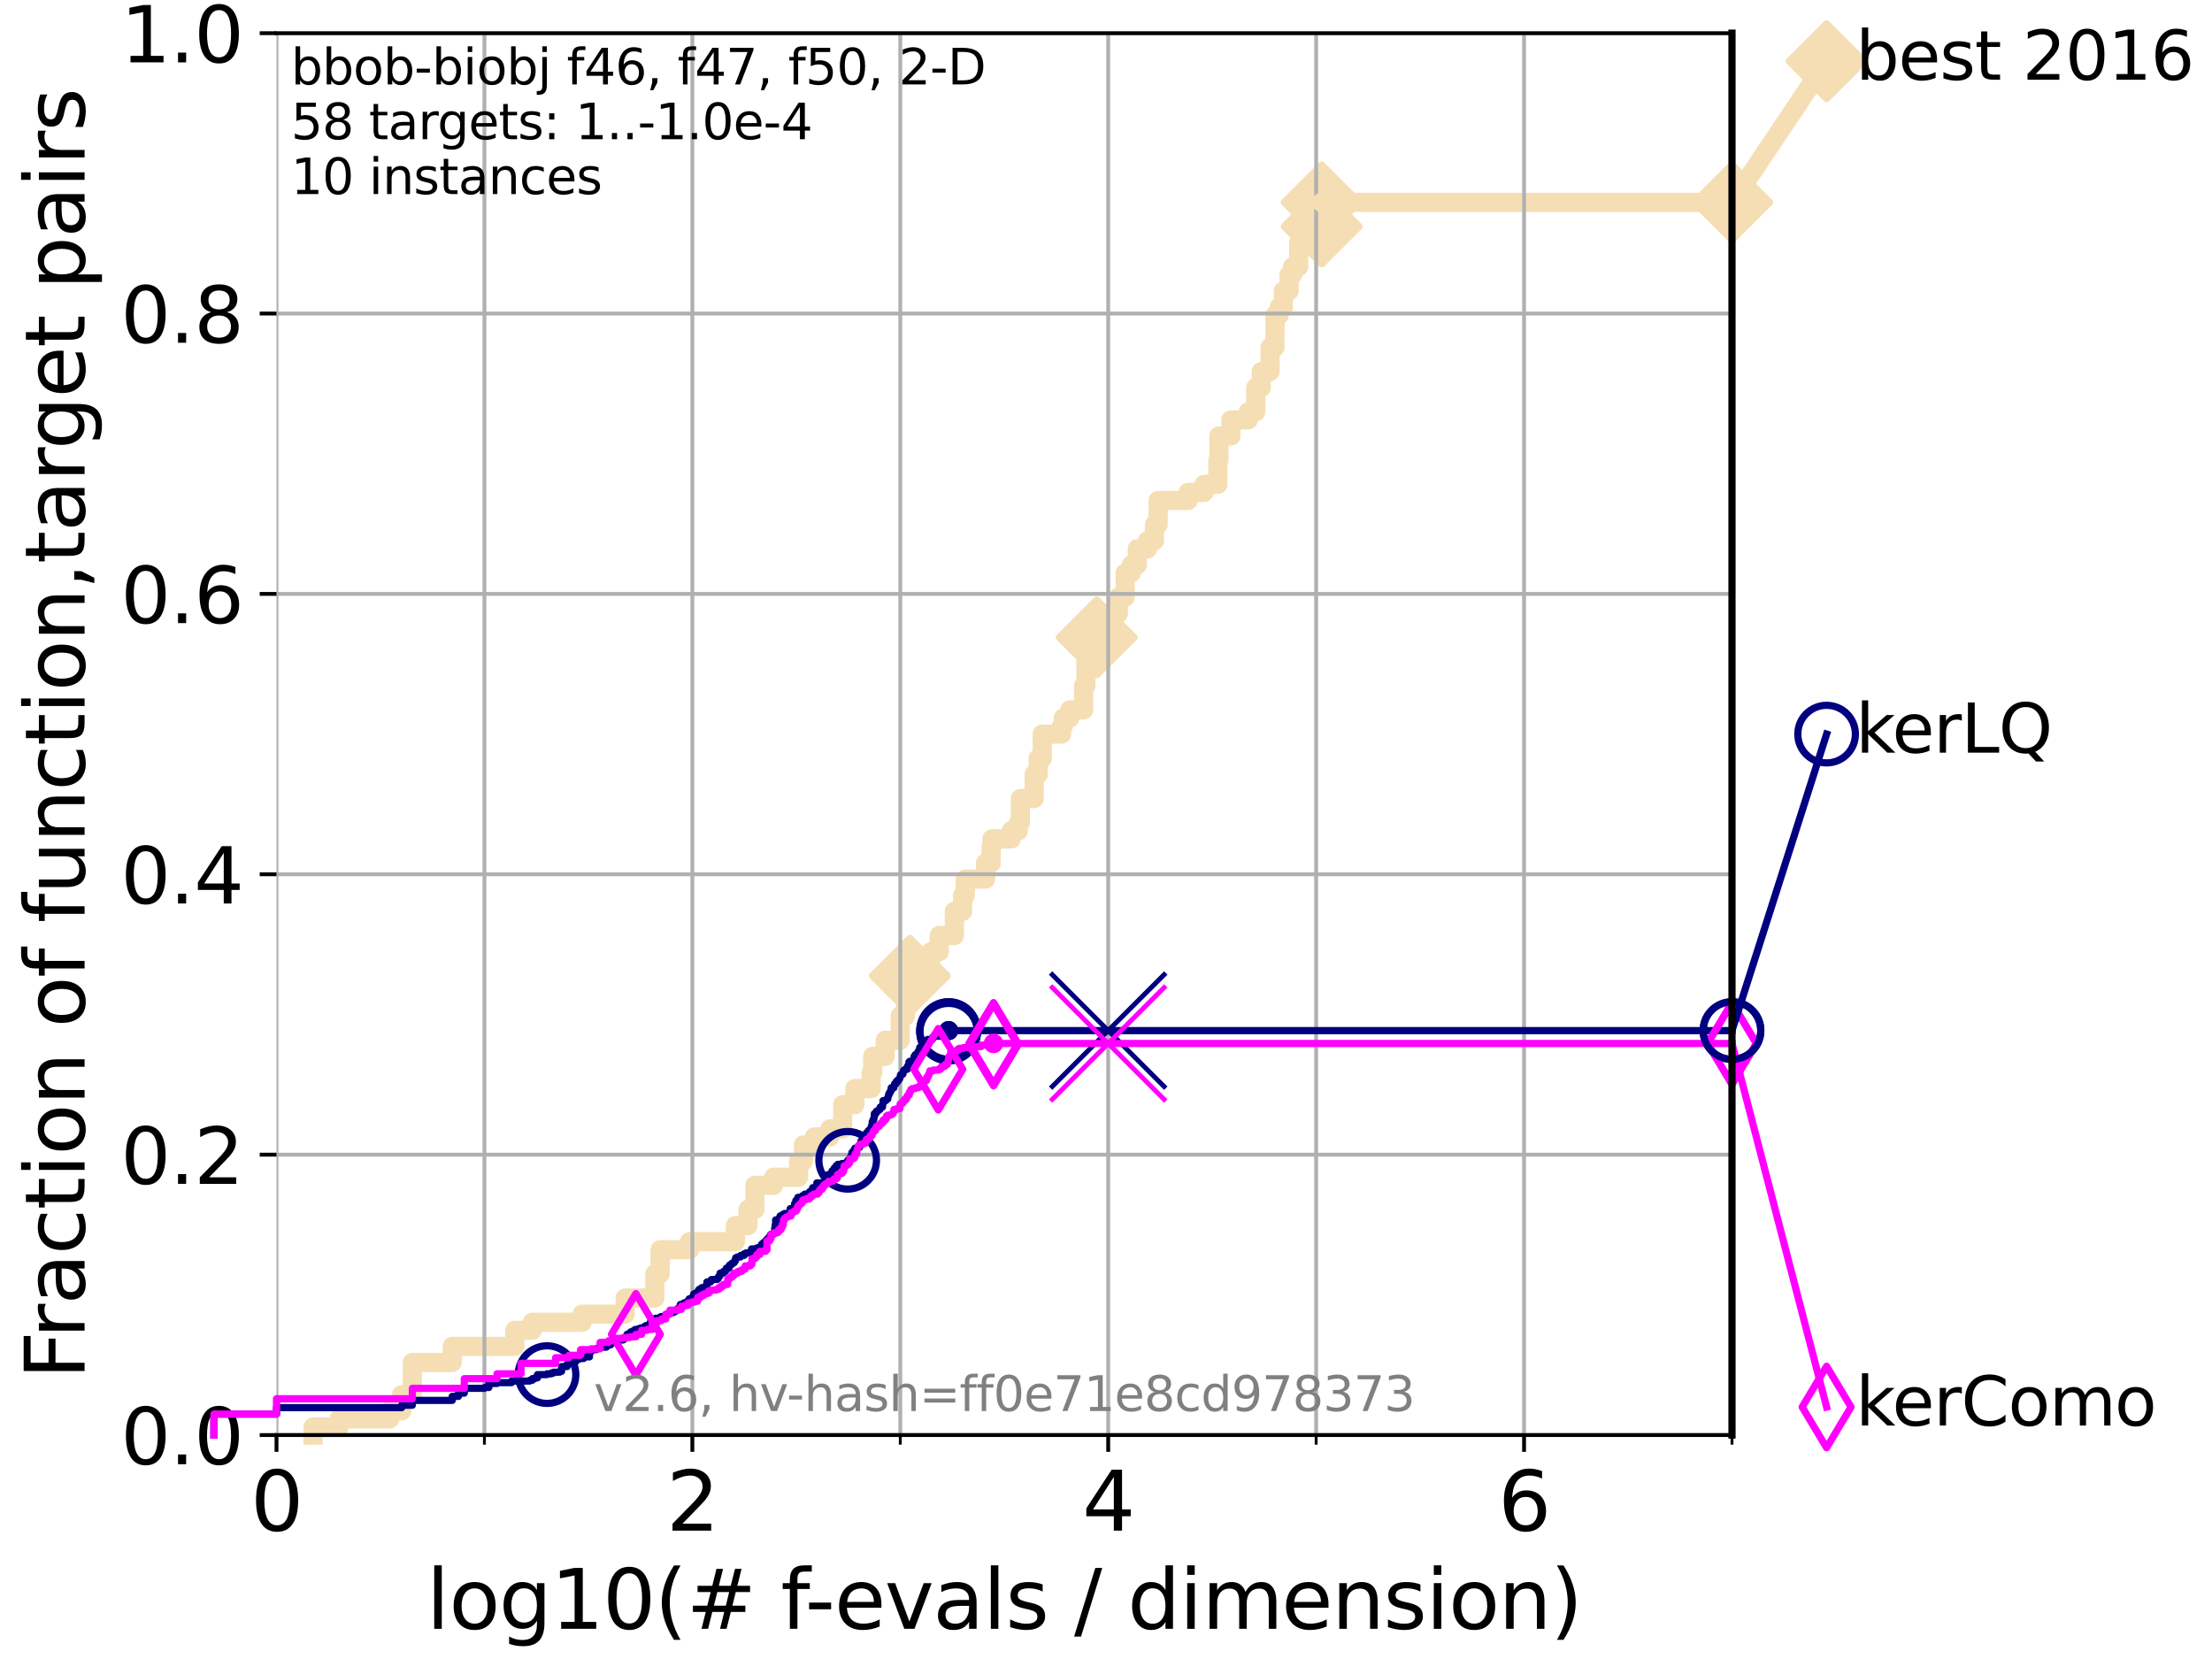 <?xml version="1.0" encoding="utf-8" standalone="no"?>
<!DOCTYPE svg PUBLIC "-//W3C//DTD SVG 1.1//EN"
  "http://www.w3.org/Graphics/SVG/1.1/DTD/svg11.dtd">
<svg xmlns:xlink="http://www.w3.org/1999/xlink" width="460.8pt" height="345.6pt" viewBox="0 0 460.8 345.6" xmlns="http://www.w3.org/2000/svg" version="1.1">
 <defs>
  <style type="text/css">*{stroke-linejoin: round; stroke-linecap: butt}</style>
 </defs>
 <g id="figure_1">
  <g id="patch_1">
   <path d="M 0 345.6 
L 460.8 345.6 
L 460.8 0 
L 0 0 
z
" style="fill: #ffffff"/>
  </g>
  <g id="axes_1">
   <g id="patch_2">
    <path d="M 57.6 298.944 
L 360.806 298.944 
L 360.806 6.912 
L 57.6 6.912 
z
" style="fill: #ffffff"/>
   </g>
   <g id="line2d_1">
    <path d="M 65.227 298.944 
L 65.227 297.266 
L 70.639 297.266 
L 70.639 295.587 
L 81.166 295.587 
L 81.166 293.909 
L 83.678 293.909 
L 83.678 290.552 
L 85.894 290.552 
L 85.894 283.839 
L 94.206 283.839 
L 94.206 280.482 
L 107.245 280.482 
L 107.245 277.126 
L 110.897 277.126 
L 110.897 275.447 
L 121.266 275.447 
L 121.266 273.769 
L 130.226 273.769 
L 130.226 270.412 
L 136.414 270.412 
L 136.414 265.377 
L 137.521 265.377 
L 137.521 260.342 
L 143.657 260.342 
L 143.657 258.664 
L 153.189 258.664 
L 153.189 255.307 
L 155.803 255.307 
L 155.803 251.95 
L 157.27 251.95 
L 157.27 246.915 
L 161.164 246.915 
L 161.164 245.237 
L 166.345 245.237 
L 166.345 241.88 
L 167.362 241.88 
L 167.362 238.524 
L 169.639 238.524 
L 169.639 236.845 
L 172.897 236.845 
L 172.897 235.167 
L 175.549 235.167 
L 175.549 230.132 
L 178.077 230.132 
L 178.077 226.775 
L 181.47 226.775 
L 181.47 223.418 
L 181.805 223.418 
L 181.805 220.062 
L 184.4 220.062 
L 184.4 216.705 
L 187.527 216.705 
L 187.527 211.67 
L 188.624 211.67 
L 188.624 208.313 
L 189.543 208.313 
L 189.543 203.278 
L 193.55 203.278 
L 193.55 199.922 
L 193.962 199.922 
L 193.962 198.243 
L 195.656 198.243 
L 195.656 194.887 
L 198.811 194.887 
L 198.811 189.852 
L 200.528 189.852 
L 200.528 186.495 
L 201.086 186.495 
L 201.086 183.138 
L 205.309 183.138 
L 205.309 179.782 
L 206.479 179.782 
L 206.479 176.425 
L 206.654 176.425 
L 206.654 174.746 
L 210.655 174.746 
L 210.655 173.068 
L 212.122 173.068 
L 212.122 171.39 
L 212.56 171.39 
L 212.56 166.355 
L 215.434 166.355 
L 215.434 161.32 
L 216.274 161.32 
L 216.274 157.963 
L 217.11 157.963 
L 217.11 152.928 
L 221.144 152.928 
L 221.144 151.25 
L 221.505 151.25 
L 221.505 149.571 
L 222.855 149.571 
L 222.855 147.893 
L 225.739 147.893 
L 225.739 142.858 
L 226.212 142.858 
L 226.212 137.823 
L 228.468 137.823 
L 228.468 132.788 
L 230.518 132.788 
L 230.518 129.431 
L 231.233 129.431 
L 231.233 127.753 
L 232.969 127.753 
L 232.969 124.396 
L 234.394 124.396 
L 234.394 119.361 
L 235.668 119.361 
L 235.668 117.683 
L 236.922 117.683 
L 236.922 114.326 
L 239.059 114.326 
L 239.059 112.648 
L 240.488 112.648 
L 240.488 109.291 
L 241.263 109.291 
L 241.263 104.256 
L 247.502 104.256 
L 247.502 102.578 
L 250.827 102.578 
L 250.827 100.899 
L 253.702 100.899 
L 253.702 95.864 
L 253.921 95.864 
L 253.921 90.829 
L 256.426 90.829 
L 256.426 87.473 
L 260.027 87.473 
L 260.027 85.794 
L 261.595 85.794 
L 261.595 80.759 
L 262.736 80.759 
L 262.736 77.402 
L 264.568 77.402 
L 264.568 72.367 
L 265.587 72.367 
L 265.599 65.654 
L 266.473 65.654 
L 266.473 63.976 
L 267.335 63.976 
L 267.335 60.619 
L 268.533 60.619 
L 268.533 57.262 
L 269.25 57.262 
L 269.25 55.584 
L 270.529 55.584 
L 270.529 50.549 
L 271.846 50.549 
L 271.846 47.192 
L 275.331 47.192 
L 275.331 42.157 
L 360.806 42.157 
L 360.806 42.157 
" style="fill: none; stroke: #f5deb3; stroke-width: 4; stroke-linecap: square"/>
   </g>
   <g id="line2d_2">
    <defs>
     <path id="mfcc7a660b9" d="M -0 7.778 
L 7.778 0 
L 0 -7.778 
L -7.778 -0 
z
" style="stroke: #f5deb3; stroke-width: 1.5; stroke-linejoin: miter"/>
    </defs>
    <g>
     <use xlink:href="#mfcc7a660b9" x="189.543" y="203.278" style="fill: #f5deb3; stroke: #f5deb3; stroke-width: 1.5; stroke-linejoin: miter"/>
     <use xlink:href="#mfcc7a660b9" x="228.468" y="132.788" style="fill: #f5deb3; stroke: #f5deb3; stroke-width: 1.5; stroke-linejoin: miter"/>
     <use xlink:href="#mfcc7a660b9" x="275.331" y="47.192" style="fill: #f5deb3; stroke: #f5deb3; stroke-width: 1.5; stroke-linejoin: miter"/>
     <use xlink:href="#mfcc7a660b9" x="275.331" y="42.157" style="fill: #f5deb3; stroke: #f5deb3; stroke-width: 1.5; stroke-linejoin: miter"/>
     <use xlink:href="#mfcc7a660b9" x="360.806" y="42.157" style="fill: #f5deb3; stroke: #f5deb3; stroke-width: 1.5; stroke-linejoin: miter"/>
    </g>
   </g>
   <g id="line2d_3">
    <path style="fill: none; stroke: #f5deb3; stroke-width: 4; stroke-linecap: square"/>
    <g/>
   </g>
   <g id="line2d_4">
    <path d="M 360.806 42.157 
L 380.515 12.753 
" style="fill: none; stroke: #f5deb3; stroke-width: 4; stroke-linecap: square"/>
    <g>
     <use xlink:href="#mfcc7a660b9" x="360.806" y="42.157" style="fill: #f5deb3; stroke: #f5deb3; stroke-width: 1.5; stroke-linejoin: miter"/>
     <use xlink:href="#mfcc7a660b9" x="380.515" y="12.753" style="fill: #f5deb3; stroke: #f5deb3; stroke-width: 1.5; stroke-linejoin: miter"/>
    </g>
   </g>
   <g id="matplotlib.axis_1">
    <g id="xtick_1">
     <g id="line2d_5">
      <path d="M 57.6 298.944 
L 57.6 6.912 
" clip-path="url(#p2fed139a16)" style="fill: none; stroke: #b0b0b0; stroke-width: 0.8; stroke-linecap: square"/>
     </g>
     <g id="line2d_6">
      <defs>
       <path id="m81b5b49c05" d="M 0 0 
L 0 3.5 
" style="stroke: #000000; stroke-width: 0.8"/>
      </defs>
      <g>
       <use xlink:href="#m81b5b49c05" x="57.6" y="298.944" style="stroke: #000000; stroke-width: 0.8"/>
      </g>
     </g>
     <g id="text_1">
      <!-- 0 -->
      <g transform="translate(52.192 318.861) scale(0.17 -0.17)">
       <defs>
        <path id="DejaVuSans-30" d="M 2034 4250 
Q 1547 4250 1301 3770 
Q 1056 3291 1056 2328 
Q 1056 1369 1301 889 
Q 1547 409 2034 409 
Q 2525 409 2770 889 
Q 3016 1369 3016 2328 
Q 3016 3291 2770 3770 
Q 2525 4250 2034 4250 
z
M 2034 4750 
Q 2819 4750 3233 4129 
Q 3647 3509 3647 2328 
Q 3647 1150 3233 529 
Q 2819 -91 2034 -91 
Q 1250 -91 836 529 
Q 422 1150 422 2328 
Q 422 3509 836 4129 
Q 1250 4750 2034 4750 
z
" transform="scale(0.016)"/>
       </defs>
       <use xlink:href="#DejaVuSans-30"/>
      </g>
     </g>
    </g>
    <g id="xtick_2">
     <g id="line2d_7">
      <path d="M 144.23 298.944 
L 144.23 6.912 
" clip-path="url(#p2fed139a16)" style="fill: none; stroke: #b0b0b0; stroke-width: 0.8; stroke-linecap: square"/>
     </g>
     <g id="line2d_8">
      <g>
       <use xlink:href="#m81b5b49c05" x="144.23" y="298.944" style="stroke: #000000; stroke-width: 0.8"/>
      </g>
     </g>
     <g id="text_2">
      <!-- 2 -->
      <g transform="translate(138.822 318.861) scale(0.17 -0.17)">
       <defs>
        <path id="DejaVuSans-32" d="M 1228 531 
L 3431 531 
L 3431 0 
L 469 0 
L 469 531 
Q 828 903 1448 1529 
Q 2069 2156 2228 2338 
Q 2531 2678 2651 2914 
Q 2772 3150 2772 3378 
Q 2772 3750 2511 3984 
Q 2250 4219 1831 4219 
Q 1534 4219 1204 4116 
Q 875 4013 500 3803 
L 500 4441 
Q 881 4594 1212 4672 
Q 1544 4750 1819 4750 
Q 2544 4750 2975 4387 
Q 3406 4025 3406 3419 
Q 3406 3131 3298 2873 
Q 3191 2616 2906 2266 
Q 2828 2175 2409 1742 
Q 1991 1309 1228 531 
z
" transform="scale(0.016)"/>
       </defs>
       <use xlink:href="#DejaVuSans-32"/>
      </g>
     </g>
    </g>
    <g id="xtick_3">
     <g id="line2d_9">
      <path d="M 230.861 298.944 
L 230.861 6.912 
" clip-path="url(#p2fed139a16)" style="fill: none; stroke: #b0b0b0; stroke-width: 0.8; stroke-linecap: square"/>
     </g>
     <g id="line2d_10">
      <g>
       <use xlink:href="#m81b5b49c05" x="230.861" y="298.944" style="stroke: #000000; stroke-width: 0.8"/>
      </g>
     </g>
     <g id="text_3">
      <!-- 4 -->
      <g transform="translate(225.453 318.861) scale(0.17 -0.17)">
       <defs>
        <path id="DejaVuSans-34" d="M 2419 4116 
L 825 1625 
L 2419 1625 
L 2419 4116 
z
M 2253 4666 
L 3047 4666 
L 3047 1625 
L 3713 1625 
L 3713 1100 
L 3047 1100 
L 3047 0 
L 2419 0 
L 2419 1100 
L 313 1100 
L 313 1709 
L 2253 4666 
z
" transform="scale(0.016)"/>
       </defs>
       <use xlink:href="#DejaVuSans-34"/>
      </g>
     </g>
    </g>
    <g id="xtick_4">
     <g id="line2d_11">
      <path d="M 317.491 298.944 
L 317.491 6.912 
" clip-path="url(#p2fed139a16)" style="fill: none; stroke: #b0b0b0; stroke-width: 0.8; stroke-linecap: square"/>
     </g>
     <g id="line2d_12">
      <g>
       <use xlink:href="#m81b5b49c05" x="317.491" y="298.944" style="stroke: #000000; stroke-width: 0.8"/>
      </g>
     </g>
     <g id="text_4">
      <!-- 6 -->
      <g transform="translate(312.083 318.861) scale(0.17 -0.17)">
       <defs>
        <path id="DejaVuSans-36" d="M 2113 2584 
Q 1688 2584 1439 2293 
Q 1191 2003 1191 1497 
Q 1191 994 1439 701 
Q 1688 409 2113 409 
Q 2538 409 2786 701 
Q 3034 994 3034 1497 
Q 3034 2003 2786 2293 
Q 2538 2584 2113 2584 
z
M 3366 4563 
L 3366 3988 
Q 3128 4100 2886 4159 
Q 2644 4219 2406 4219 
Q 1781 4219 1451 3797 
Q 1122 3375 1075 2522 
Q 1259 2794 1537 2939 
Q 1816 3084 2150 3084 
Q 2853 3084 3261 2657 
Q 3669 2231 3669 1497 
Q 3669 778 3244 343 
Q 2819 -91 2113 -91 
Q 1303 -91 875 529 
Q 447 1150 447 2328 
Q 447 3434 972 4092 
Q 1497 4750 2381 4750 
Q 2619 4750 2861 4703 
Q 3103 4656 3366 4563 
z
" transform="scale(0.016)"/>
       </defs>
       <use xlink:href="#DejaVuSans-36"/>
      </g>
     </g>
    </g>
    <g id="xtick_5">
     <g id="line2d_13">
      <path d="M 100.915 298.944 
L 100.915 6.912 
" clip-path="url(#p2fed139a16)" style="fill: none; stroke: #b0b0b0; stroke-width: 0.8; stroke-linecap: square"/>
     </g>
     <g id="line2d_14">
      <defs>
       <path id="m9bf13c360f" d="M 0 0 
L 0 2 
" style="stroke: #000000; stroke-width: 0.6"/>
      </defs>
      <g>
       <use xlink:href="#m9bf13c360f" x="100.915" y="298.944" style="stroke: #000000; stroke-width: 0.6"/>
      </g>
     </g>
    </g>
    <g id="xtick_6">
     <g id="line2d_15">
      <path d="M 187.546 298.944 
L 187.546 6.912 
" clip-path="url(#p2fed139a16)" style="fill: none; stroke: #b0b0b0; stroke-width: 0.8; stroke-linecap: square"/>
     </g>
     <g id="line2d_16">
      <g>
       <use xlink:href="#m9bf13c360f" x="187.546" y="298.944" style="stroke: #000000; stroke-width: 0.6"/>
      </g>
     </g>
    </g>
    <g id="xtick_7">
     <g id="line2d_17">
      <path d="M 274.176 298.944 
L 274.176 6.912 
" clip-path="url(#p2fed139a16)" style="fill: none; stroke: #b0b0b0; stroke-width: 0.8; stroke-linecap: square"/>
     </g>
     <g id="line2d_18">
      <g>
       <use xlink:href="#m9bf13c360f" x="274.176" y="298.944" style="stroke: #000000; stroke-width: 0.6"/>
      </g>
     </g>
    </g>
    <g id="xtick_8">
     <g id="line2d_19">
      <path d="M 360.806 298.944 
L 360.806 6.912 
" clip-path="url(#p2fed139a16)" style="fill: none; stroke: #b0b0b0; stroke-width: 0.8; stroke-linecap: square"/>
     </g>
     <g id="line2d_20">
      <g>
       <use xlink:href="#m9bf13c360f" x="360.806" y="298.944" style="stroke: #000000; stroke-width: 0.6"/>
      </g>
     </g>
    </g>
    <g id="text_5">
     <!-- log10(# f-evals / dimension) -->
     <g transform="translate(88.823 339.314) scale(0.17 -0.17)">
      <defs>
       <path id="DejaVuSans-6c" d="M 603 4863 
L 1178 4863 
L 1178 0 
L 603 0 
L 603 4863 
z
" transform="scale(0.016)"/>
       <path id="DejaVuSans-6f" d="M 1959 3097 
Q 1497 3097 1228 2736 
Q 959 2375 959 1747 
Q 959 1119 1226 758 
Q 1494 397 1959 397 
Q 2419 397 2687 759 
Q 2956 1122 2956 1747 
Q 2956 2369 2687 2733 
Q 2419 3097 1959 3097 
z
M 1959 3584 
Q 2709 3584 3137 3096 
Q 3566 2609 3566 1747 
Q 3566 888 3137 398 
Q 2709 -91 1959 -91 
Q 1206 -91 779 398 
Q 353 888 353 1747 
Q 353 2609 779 3096 
Q 1206 3584 1959 3584 
z
" transform="scale(0.016)"/>
       <path id="DejaVuSans-67" d="M 2906 1791 
Q 2906 2416 2648 2759 
Q 2391 3103 1925 3103 
Q 1463 3103 1205 2759 
Q 947 2416 947 1791 
Q 947 1169 1205 825 
Q 1463 481 1925 481 
Q 2391 481 2648 825 
Q 2906 1169 2906 1791 
z
M 3481 434 
Q 3481 -459 3084 -895 
Q 2688 -1331 1869 -1331 
Q 1566 -1331 1297 -1286 
Q 1028 -1241 775 -1147 
L 775 -588 
Q 1028 -725 1275 -790 
Q 1522 -856 1778 -856 
Q 2344 -856 2625 -561 
Q 2906 -266 2906 331 
L 2906 616 
Q 2728 306 2450 153 
Q 2172 0 1784 0 
Q 1141 0 747 490 
Q 353 981 353 1791 
Q 353 2603 747 3093 
Q 1141 3584 1784 3584 
Q 2172 3584 2450 3431 
Q 2728 3278 2906 2969 
L 2906 3500 
L 3481 3500 
L 3481 434 
z
" transform="scale(0.016)"/>
       <path id="DejaVuSans-31" d="M 794 531 
L 1825 531 
L 1825 4091 
L 703 3866 
L 703 4441 
L 1819 4666 
L 2450 4666 
L 2450 531 
L 3481 531 
L 3481 0 
L 794 0 
L 794 531 
z
" transform="scale(0.016)"/>
       <path id="DejaVuSans-28" d="M 1984 4856 
Q 1566 4138 1362 3434 
Q 1159 2731 1159 2009 
Q 1159 1288 1364 580 
Q 1569 -128 1984 -844 
L 1484 -844 
Q 1016 -109 783 600 
Q 550 1309 550 2009 
Q 550 2706 781 3412 
Q 1013 4119 1484 4856 
L 1984 4856 
z
" transform="scale(0.016)"/>
       <path id="DejaVuSans-23" d="M 3272 2816 
L 2363 2816 
L 2100 1772 
L 3016 1772 
L 3272 2816 
z
M 2803 4594 
L 2478 3297 
L 3391 3297 
L 3719 4594 
L 4219 4594 
L 3897 3297 
L 4872 3297 
L 4872 2816 
L 3775 2816 
L 3519 1772 
L 4513 1772 
L 4513 1294 
L 3397 1294 
L 3072 0 
L 2572 0 
L 2894 1294 
L 1978 1294 
L 1656 0 
L 1153 0 
L 1478 1294 
L 494 1294 
L 494 1772 
L 1594 1772 
L 1856 2816 
L 850 2816 
L 850 3297 
L 1978 3297 
L 2297 4594 
L 2803 4594 
z
" transform="scale(0.016)"/>
       <path id="DejaVuSans-20" transform="scale(0.016)"/>
       <path id="DejaVuSans-66" d="M 2375 4863 
L 2375 4384 
L 1825 4384 
Q 1516 4384 1395 4259 
Q 1275 4134 1275 3809 
L 1275 3500 
L 2222 3500 
L 2222 3053 
L 1275 3053 
L 1275 0 
L 697 0 
L 697 3053 
L 147 3053 
L 147 3500 
L 697 3500 
L 697 3744 
Q 697 4328 969 4595 
Q 1241 4863 1831 4863 
L 2375 4863 
z
" transform="scale(0.016)"/>
       <path id="DejaVuSans-2d" d="M 313 2009 
L 1997 2009 
L 1997 1497 
L 313 1497 
L 313 2009 
z
" transform="scale(0.016)"/>
       <path id="DejaVuSans-65" d="M 3597 1894 
L 3597 1613 
L 953 1613 
Q 991 1019 1311 708 
Q 1631 397 2203 397 
Q 2534 397 2845 478 
Q 3156 559 3463 722 
L 3463 178 
Q 3153 47 2828 -22 
Q 2503 -91 2169 -91 
Q 1331 -91 842 396 
Q 353 884 353 1716 
Q 353 2575 817 3079 
Q 1281 3584 2069 3584 
Q 2775 3584 3186 3129 
Q 3597 2675 3597 1894 
z
M 3022 2063 
Q 3016 2534 2758 2815 
Q 2500 3097 2075 3097 
Q 1594 3097 1305 2825 
Q 1016 2553 972 2059 
L 3022 2063 
z
" transform="scale(0.016)"/>
       <path id="DejaVuSans-76" d="M 191 3500 
L 800 3500 
L 1894 563 
L 2988 3500 
L 3597 3500 
L 2284 0 
L 1503 0 
L 191 3500 
z
" transform="scale(0.016)"/>
       <path id="DejaVuSans-61" d="M 2194 1759 
Q 1497 1759 1228 1600 
Q 959 1441 959 1056 
Q 959 750 1161 570 
Q 1363 391 1709 391 
Q 2188 391 2477 730 
Q 2766 1069 2766 1631 
L 2766 1759 
L 2194 1759 
z
M 3341 1997 
L 3341 0 
L 2766 0 
L 2766 531 
Q 2569 213 2275 61 
Q 1981 -91 1556 -91 
Q 1019 -91 701 211 
Q 384 513 384 1019 
Q 384 1609 779 1909 
Q 1175 2209 1959 2209 
L 2766 2209 
L 2766 2266 
Q 2766 2663 2505 2880 
Q 2244 3097 1772 3097 
Q 1472 3097 1187 3025 
Q 903 2953 641 2809 
L 641 3341 
Q 956 3463 1253 3523 
Q 1550 3584 1831 3584 
Q 2591 3584 2966 3190 
Q 3341 2797 3341 1997 
z
" transform="scale(0.016)"/>
       <path id="DejaVuSans-73" d="M 2834 3397 
L 2834 2853 
Q 2591 2978 2328 3040 
Q 2066 3103 1784 3103 
Q 1356 3103 1142 2972 
Q 928 2841 928 2578 
Q 928 2378 1081 2264 
Q 1234 2150 1697 2047 
L 1894 2003 
Q 2506 1872 2764 1633 
Q 3022 1394 3022 966 
Q 3022 478 2636 193 
Q 2250 -91 1575 -91 
Q 1294 -91 989 -36 
Q 684 19 347 128 
L 347 722 
Q 666 556 975 473 
Q 1284 391 1588 391 
Q 1994 391 2212 530 
Q 2431 669 2431 922 
Q 2431 1156 2273 1281 
Q 2116 1406 1581 1522 
L 1381 1569 
Q 847 1681 609 1914 
Q 372 2147 372 2553 
Q 372 3047 722 3315 
Q 1072 3584 1716 3584 
Q 2034 3584 2315 3537 
Q 2597 3491 2834 3397 
z
" transform="scale(0.016)"/>
       <path id="DejaVuSans-2f" d="M 1625 4666 
L 2156 4666 
L 531 -594 
L 0 -594 
L 1625 4666 
z
" transform="scale(0.016)"/>
       <path id="DejaVuSans-64" d="M 2906 2969 
L 2906 4863 
L 3481 4863 
L 3481 0 
L 2906 0 
L 2906 525 
Q 2725 213 2448 61 
Q 2172 -91 1784 -91 
Q 1150 -91 751 415 
Q 353 922 353 1747 
Q 353 2572 751 3078 
Q 1150 3584 1784 3584 
Q 2172 3584 2448 3432 
Q 2725 3281 2906 2969 
z
M 947 1747 
Q 947 1113 1208 752 
Q 1469 391 1925 391 
Q 2381 391 2643 752 
Q 2906 1113 2906 1747 
Q 2906 2381 2643 2742 
Q 2381 3103 1925 3103 
Q 1469 3103 1208 2742 
Q 947 2381 947 1747 
z
" transform="scale(0.016)"/>
       <path id="DejaVuSans-69" d="M 603 3500 
L 1178 3500 
L 1178 0 
L 603 0 
L 603 3500 
z
M 603 4863 
L 1178 4863 
L 1178 4134 
L 603 4134 
L 603 4863 
z
" transform="scale(0.016)"/>
       <path id="DejaVuSans-6d" d="M 3328 2828 
Q 3544 3216 3844 3400 
Q 4144 3584 4550 3584 
Q 5097 3584 5394 3201 
Q 5691 2819 5691 2113 
L 5691 0 
L 5113 0 
L 5113 2094 
Q 5113 2597 4934 2840 
Q 4756 3084 4391 3084 
Q 3944 3084 3684 2787 
Q 3425 2491 3425 1978 
L 3425 0 
L 2847 0 
L 2847 2094 
Q 2847 2600 2669 2842 
Q 2491 3084 2119 3084 
Q 1678 3084 1418 2786 
Q 1159 2488 1159 1978 
L 1159 0 
L 581 0 
L 581 3500 
L 1159 3500 
L 1159 2956 
Q 1356 3278 1631 3431 
Q 1906 3584 2284 3584 
Q 2666 3584 2933 3390 
Q 3200 3197 3328 2828 
z
" transform="scale(0.016)"/>
       <path id="DejaVuSans-6e" d="M 3513 2113 
L 3513 0 
L 2938 0 
L 2938 2094 
Q 2938 2591 2744 2837 
Q 2550 3084 2163 3084 
Q 1697 3084 1428 2787 
Q 1159 2491 1159 1978 
L 1159 0 
L 581 0 
L 581 3500 
L 1159 3500 
L 1159 2956 
Q 1366 3272 1645 3428 
Q 1925 3584 2291 3584 
Q 2894 3584 3203 3211 
Q 3513 2838 3513 2113 
z
" transform="scale(0.016)"/>
       <path id="DejaVuSans-29" d="M 513 4856 
L 1013 4856 
Q 1481 4119 1714 3412 
Q 1947 2706 1947 2009 
Q 1947 1309 1714 600 
Q 1481 -109 1013 -844 
L 513 -844 
Q 928 -128 1133 580 
Q 1338 1288 1338 2009 
Q 1338 2731 1133 3434 
Q 928 4138 513 4856 
z
" transform="scale(0.016)"/>
      </defs>
      <use xlink:href="#DejaVuSans-6c"/>
      <use xlink:href="#DejaVuSans-6f" x="27.783"/>
      <use xlink:href="#DejaVuSans-67" x="88.965"/>
      <use xlink:href="#DejaVuSans-31" x="152.441"/>
      <use xlink:href="#DejaVuSans-30" x="216.064"/>
      <use xlink:href="#DejaVuSans-28" x="279.688"/>
      <use xlink:href="#DejaVuSans-23" x="318.701"/>
      <use xlink:href="#DejaVuSans-20" x="402.49"/>
      <use xlink:href="#DejaVuSans-66" x="434.277"/>
      <use xlink:href="#DejaVuSans-2d" x="463.982"/>
      <use xlink:href="#DejaVuSans-65" x="500.066"/>
      <use xlink:href="#DejaVuSans-76" x="561.59"/>
      <use xlink:href="#DejaVuSans-61" x="620.77"/>
      <use xlink:href="#DejaVuSans-6c" x="682.049"/>
      <use xlink:href="#DejaVuSans-73" x="709.832"/>
      <use xlink:href="#DejaVuSans-20" x="761.932"/>
      <use xlink:href="#DejaVuSans-2f" x="793.719"/>
      <use xlink:href="#DejaVuSans-20" x="827.41"/>
      <use xlink:href="#DejaVuSans-64" x="859.197"/>
      <use xlink:href="#DejaVuSans-69" x="922.674"/>
      <use xlink:href="#DejaVuSans-6d" x="950.457"/>
      <use xlink:href="#DejaVuSans-65" x="1047.869"/>
      <use xlink:href="#DejaVuSans-6e" x="1109.393"/>
      <use xlink:href="#DejaVuSans-73" x="1172.771"/>
      <use xlink:href="#DejaVuSans-69" x="1224.871"/>
      <use xlink:href="#DejaVuSans-6f" x="1252.654"/>
      <use xlink:href="#DejaVuSans-6e" x="1313.836"/>
      <use xlink:href="#DejaVuSans-29" x="1377.215"/>
     </g>
    </g>
   </g>
   <g id="matplotlib.axis_2">
    <g id="ytick_1">
     <g id="line2d_21">
      <path d="M 57.6 298.944 
L 360.806 298.944 
" clip-path="url(#p2fed139a16)" style="fill: none; stroke: #b0b0b0; stroke-width: 0.8; stroke-linecap: square"/>
     </g>
     <g id="line2d_22">
      <defs>
       <path id="m09f8114f45" d="M 0 0 
L -3.5 0 
" style="stroke: #000000; stroke-width: 0.8"/>
      </defs>
      <g>
       <use xlink:href="#m09f8114f45" x="57.6" y="298.944" style="stroke: #000000; stroke-width: 0.8"/>
      </g>
     </g>
     <g id="text_6">
      <!-- 0.0 -->
      <g transform="translate(25.155 305.023) scale(0.16 -0.16)">
       <defs>
        <path id="DejaVuSans-2e" d="M 684 794 
L 1344 794 
L 1344 0 
L 684 0 
L 684 794 
z
" transform="scale(0.016)"/>
       </defs>
       <use xlink:href="#DejaVuSans-30"/>
       <use xlink:href="#DejaVuSans-2e" x="63.623"/>
       <use xlink:href="#DejaVuSans-30" x="95.41"/>
      </g>
     </g>
    </g>
    <g id="ytick_2">
     <g id="line2d_23">
      <path d="M 57.6 240.538 
L 360.806 240.538 
" clip-path="url(#p2fed139a16)" style="fill: none; stroke: #b0b0b0; stroke-width: 0.8; stroke-linecap: square"/>
     </g>
     <g id="line2d_24">
      <g>
       <use xlink:href="#m09f8114f45" x="57.6" y="240.538" style="stroke: #000000; stroke-width: 0.8"/>
      </g>
     </g>
     <g id="text_7">
      <!-- 0.2 -->
      <g transform="translate(25.155 246.616) scale(0.16 -0.16)">
       <use xlink:href="#DejaVuSans-30"/>
       <use xlink:href="#DejaVuSans-2e" x="63.623"/>
       <use xlink:href="#DejaVuSans-32" x="95.41"/>
      </g>
     </g>
    </g>
    <g id="ytick_3">
     <g id="line2d_25">
      <path d="M 57.6 182.131 
L 360.806 182.131 
" clip-path="url(#p2fed139a16)" style="fill: none; stroke: #b0b0b0; stroke-width: 0.8; stroke-linecap: square"/>
     </g>
     <g id="line2d_26">
      <g>
       <use xlink:href="#m09f8114f45" x="57.6" y="182.131" style="stroke: #000000; stroke-width: 0.8"/>
      </g>
     </g>
     <g id="text_8">
      <!-- 0.4 -->
      <g transform="translate(25.155 188.21) scale(0.16 -0.16)">
       <use xlink:href="#DejaVuSans-30"/>
       <use xlink:href="#DejaVuSans-2e" x="63.623"/>
       <use xlink:href="#DejaVuSans-34" x="95.41"/>
      </g>
     </g>
    </g>
    <g id="ytick_4">
     <g id="line2d_27">
      <path d="M 57.6 123.725 
L 360.806 123.725 
" clip-path="url(#p2fed139a16)" style="fill: none; stroke: #b0b0b0; stroke-width: 0.8; stroke-linecap: square"/>
     </g>
     <g id="line2d_28">
      <g>
       <use xlink:href="#m09f8114f45" x="57.6" y="123.725" style="stroke: #000000; stroke-width: 0.8"/>
      </g>
     </g>
     <g id="text_9">
      <!-- 0.6 -->
      <g transform="translate(25.155 129.804) scale(0.16 -0.16)">
       <use xlink:href="#DejaVuSans-30"/>
       <use xlink:href="#DejaVuSans-2e" x="63.623"/>
       <use xlink:href="#DejaVuSans-36" x="95.41"/>
      </g>
     </g>
    </g>
    <g id="ytick_5">
     <g id="line2d_29">
      <path d="M 57.6 65.318 
L 360.806 65.318 
" clip-path="url(#p2fed139a16)" style="fill: none; stroke: #b0b0b0; stroke-width: 0.8; stroke-linecap: square"/>
     </g>
     <g id="line2d_30">
      <g>
       <use xlink:href="#m09f8114f45" x="57.6" y="65.318" style="stroke: #000000; stroke-width: 0.8"/>
      </g>
     </g>
     <g id="text_10">
      <!-- 0.8 -->
      <g transform="translate(25.155 71.397) scale(0.16 -0.16)">
       <defs>
        <path id="DejaVuSans-38" d="M 2034 2216 
Q 1584 2216 1326 1975 
Q 1069 1734 1069 1313 
Q 1069 891 1326 650 
Q 1584 409 2034 409 
Q 2484 409 2743 651 
Q 3003 894 3003 1313 
Q 3003 1734 2745 1975 
Q 2488 2216 2034 2216 
z
M 1403 2484 
Q 997 2584 770 2862 
Q 544 3141 544 3541 
Q 544 4100 942 4425 
Q 1341 4750 2034 4750 
Q 2731 4750 3128 4425 
Q 3525 4100 3525 3541 
Q 3525 3141 3298 2862 
Q 3072 2584 2669 2484 
Q 3125 2378 3379 2068 
Q 3634 1759 3634 1313 
Q 3634 634 3220 271 
Q 2806 -91 2034 -91 
Q 1263 -91 848 271 
Q 434 634 434 1313 
Q 434 1759 690 2068 
Q 947 2378 1403 2484 
z
M 1172 3481 
Q 1172 3119 1398 2916 
Q 1625 2713 2034 2713 
Q 2441 2713 2670 2916 
Q 2900 3119 2900 3481 
Q 2900 3844 2670 4047 
Q 2441 4250 2034 4250 
Q 1625 4250 1398 4047 
Q 1172 3844 1172 3481 
z
" transform="scale(0.016)"/>
       </defs>
       <use xlink:href="#DejaVuSans-30"/>
       <use xlink:href="#DejaVuSans-2e" x="63.623"/>
       <use xlink:href="#DejaVuSans-38" x="95.41"/>
      </g>
     </g>
    </g>
    <g id="ytick_6">
     <g id="line2d_31">
      <path d="M 57.6 6.912 
L 360.806 6.912 
" clip-path="url(#p2fed139a16)" style="fill: none; stroke: #b0b0b0; stroke-width: 0.8; stroke-linecap: square"/>
     </g>
     <g id="line2d_32">
      <g>
       <use xlink:href="#m09f8114f45" x="57.6" y="6.912" style="stroke: #000000; stroke-width: 0.8"/>
      </g>
     </g>
     <g id="text_11">
      <!-- 1.0 -->
      <g transform="translate(25.155 12.991) scale(0.16 -0.16)">
       <use xlink:href="#DejaVuSans-31"/>
       <use xlink:href="#DejaVuSans-2e" x="63.623"/>
       <use xlink:href="#DejaVuSans-30" x="95.41"/>
      </g>
     </g>
    </g>
    <g id="text_12">
     <!-- Fraction of function,target pairs -->
     <g transform="translate(17.62 287.313) rotate(-90) scale(0.17 -0.17)">
      <defs>
       <path id="DejaVuSans-46" d="M 628 4666 
L 3309 4666 
L 3309 4134 
L 1259 4134 
L 1259 2759 
L 3109 2759 
L 3109 2228 
L 1259 2228 
L 1259 0 
L 628 0 
L 628 4666 
z
" transform="scale(0.016)"/>
       <path id="DejaVuSans-72" d="M 2631 2963 
Q 2534 3019 2420 3045 
Q 2306 3072 2169 3072 
Q 1681 3072 1420 2755 
Q 1159 2438 1159 1844 
L 1159 0 
L 581 0 
L 581 3500 
L 1159 3500 
L 1159 2956 
Q 1341 3275 1631 3429 
Q 1922 3584 2338 3584 
Q 2397 3584 2469 3576 
Q 2541 3569 2628 3553 
L 2631 2963 
z
" transform="scale(0.016)"/>
       <path id="DejaVuSans-63" d="M 3122 3366 
L 3122 2828 
Q 2878 2963 2633 3030 
Q 2388 3097 2138 3097 
Q 1578 3097 1268 2742 
Q 959 2388 959 1747 
Q 959 1106 1268 751 
Q 1578 397 2138 397 
Q 2388 397 2633 464 
Q 2878 531 3122 666 
L 3122 134 
Q 2881 22 2623 -34 
Q 2366 -91 2075 -91 
Q 1284 -91 818 406 
Q 353 903 353 1747 
Q 353 2603 823 3093 
Q 1294 3584 2113 3584 
Q 2378 3584 2631 3529 
Q 2884 3475 3122 3366 
z
" transform="scale(0.016)"/>
       <path id="DejaVuSans-74" d="M 1172 4494 
L 1172 3500 
L 2356 3500 
L 2356 3053 
L 1172 3053 
L 1172 1153 
Q 1172 725 1289 603 
Q 1406 481 1766 481 
L 2356 481 
L 2356 0 
L 1766 0 
Q 1100 0 847 248 
Q 594 497 594 1153 
L 594 3053 
L 172 3053 
L 172 3500 
L 594 3500 
L 594 4494 
L 1172 4494 
z
" transform="scale(0.016)"/>
       <path id="DejaVuSans-75" d="M 544 1381 
L 544 3500 
L 1119 3500 
L 1119 1403 
Q 1119 906 1312 657 
Q 1506 409 1894 409 
Q 2359 409 2629 706 
Q 2900 1003 2900 1516 
L 2900 3500 
L 3475 3500 
L 3475 0 
L 2900 0 
L 2900 538 
Q 2691 219 2414 64 
Q 2138 -91 1772 -91 
Q 1169 -91 856 284 
Q 544 659 544 1381 
z
M 1991 3584 
L 1991 3584 
z
" transform="scale(0.016)"/>
       <path id="DejaVuSans-2c" d="M 750 794 
L 1409 794 
L 1409 256 
L 897 -744 
L 494 -744 
L 750 256 
L 750 794 
z
" transform="scale(0.016)"/>
       <path id="DejaVuSans-70" d="M 1159 525 
L 1159 -1331 
L 581 -1331 
L 581 3500 
L 1159 3500 
L 1159 2969 
Q 1341 3281 1617 3432 
Q 1894 3584 2278 3584 
Q 2916 3584 3314 3078 
Q 3713 2572 3713 1747 
Q 3713 922 3314 415 
Q 2916 -91 2278 -91 
Q 1894 -91 1617 61 
Q 1341 213 1159 525 
z
M 3116 1747 
Q 3116 2381 2855 2742 
Q 2594 3103 2138 3103 
Q 1681 3103 1420 2742 
Q 1159 2381 1159 1747 
Q 1159 1113 1420 752 
Q 1681 391 2138 391 
Q 2594 391 2855 752 
Q 3116 1113 3116 1747 
z
" transform="scale(0.016)"/>
      </defs>
      <use xlink:href="#DejaVuSans-46"/>
      <use xlink:href="#DejaVuSans-72" x="50.27"/>
      <use xlink:href="#DejaVuSans-61" x="91.383"/>
      <use xlink:href="#DejaVuSans-63" x="152.662"/>
      <use xlink:href="#DejaVuSans-74" x="207.643"/>
      <use xlink:href="#DejaVuSans-69" x="246.852"/>
      <use xlink:href="#DejaVuSans-6f" x="274.635"/>
      <use xlink:href="#DejaVuSans-6e" x="335.816"/>
      <use xlink:href="#DejaVuSans-20" x="399.195"/>
      <use xlink:href="#DejaVuSans-6f" x="430.982"/>
      <use xlink:href="#DejaVuSans-66" x="492.164"/>
      <use xlink:href="#DejaVuSans-20" x="527.369"/>
      <use xlink:href="#DejaVuSans-66" x="559.156"/>
      <use xlink:href="#DejaVuSans-75" x="594.361"/>
      <use xlink:href="#DejaVuSans-6e" x="657.74"/>
      <use xlink:href="#DejaVuSans-63" x="721.119"/>
      <use xlink:href="#DejaVuSans-74" x="776.1"/>
      <use xlink:href="#DejaVuSans-69" x="815.309"/>
      <use xlink:href="#DejaVuSans-6f" x="843.092"/>
      <use xlink:href="#DejaVuSans-6e" x="904.273"/>
      <use xlink:href="#DejaVuSans-2c" x="967.652"/>
      <use xlink:href="#DejaVuSans-74" x="999.439"/>
      <use xlink:href="#DejaVuSans-61" x="1038.648"/>
      <use xlink:href="#DejaVuSans-72" x="1099.928"/>
      <use xlink:href="#DejaVuSans-67" x="1139.291"/>
      <use xlink:href="#DejaVuSans-65" x="1202.768"/>
      <use xlink:href="#DejaVuSans-74" x="1264.291"/>
      <use xlink:href="#DejaVuSans-20" x="1303.5"/>
      <use xlink:href="#DejaVuSans-70" x="1335.287"/>
      <use xlink:href="#DejaVuSans-61" x="1398.764"/>
      <use xlink:href="#DejaVuSans-69" x="1460.043"/>
      <use xlink:href="#DejaVuSans-72" x="1487.826"/>
      <use xlink:href="#DejaVuSans-73" x="1528.939"/>
     </g>
    </g>
   </g>
   <g id="line2d_33">
    <defs>
     <path id="m440e83e91e" d="M 0 1.5 
C 0.398 1.5 0.779 1.342 1.061 1.061 
C 1.342 0.779 1.5 0.398 1.5 0 
C 1.5 -0.398 1.342 -0.779 1.061 -1.061 
C 0.779 -1.342 0.398 -1.5 0 -1.5 
C -0.398 -1.5 -0.779 -1.342 -1.061 -1.061 
C -1.342 -0.779 -1.5 -0.398 -1.5 0 
C -1.5 0.398 -1.342 0.779 -1.061 1.061 
C -0.779 1.342 -0.398 1.5 0 1.5 
z
" style="stroke: #f5deb3"/>
    </defs>
    <g>
     <use xlink:href="#m440e83e91e" x="275.331" y="42.157" style="fill: #f5deb3; stroke: #f5deb3"/>
     <use xlink:href="#m440e83e91e" x="275.331" y="42.157" style="fill: #f5deb3; stroke: #f5deb3"/>
    </g>
   </g>
   <g id="line2d_34">
    <defs>
     <path id="ma0add32495" d="M 0 1.5 
C 0.398 1.5 0.779 1.342 1.061 1.061 
C 1.342 0.779 1.5 0.398 1.5 0 
C 1.5 -0.398 1.342 -0.779 1.061 -1.061 
C 0.779 -1.342 0.398 -1.5 0 -1.5 
C -0.398 -1.5 -0.779 -1.342 -1.061 -1.061 
C -1.342 -0.779 -1.5 -0.398 -1.5 0 
C -1.5 0.398 -1.342 0.779 -1.061 1.061 
C -0.779 1.342 -0.398 1.5 0 1.5 
z
" style="stroke: #000080"/>
    </defs>
    <g>
     <use xlink:href="#ma0add32495" x="197.616" y="214.691" style="fill: #000080; stroke: #000080"/>
     <use xlink:href="#ma0add32495" x="197.616" y="214.691" style="fill: #000080; stroke: #000080"/>
    </g>
   </g>
   <g id="line2d_35">
    <path d="M 44.561 298.944 
L 44.561 294.58 
L 57.6 294.58 
L 57.6 293.238 
L 83.678 293.238 
L 83.678 292.734 
L 85.894 292.734 
L 85.894 291.727 
L 94.206 291.727 
L 94.206 290.888 
L 95.503 290.888 
L 95.503 290.217 
L 96.718 290.217 
L 96.718 289.21 
L 100.915 289.21 
L 100.915 289.042 
L 101.833 289.042 
L 101.833 288.203 
L 103.544 288.203 
L 103.544 288.035 
L 106.561 288.035 
L 106.561 287.699 
L 110.336 287.699 
L 110.336 287.531 
L 110.897 287.531 
L 110.897 287.196 
L 111.442 287.196 
L 111.442 287.028 
L 111.972 287.028 
L 111.972 286.356 
L 113.954 286.356 
L 113.954 286.189 
L 114.872 286.189 
L 114.872 286.021 
L 115.315 286.021 
L 115.315 285.853 
L 116.584 285.853 
L 116.584 285.685 
L 116.988 285.685 
L 116.988 284.678 
L 118.152 284.678 
L 118.152 284.175 
L 118.525 284.175 
L 118.525 284.007 
L 119.248 284.007 
L 119.248 283.839 
L 119.6 283.839 
L 119.6 283.671 
L 119.945 283.671 
L 119.945 283.168 
L 120.617 283.168 
L 120.617 283 
L 121.582 283 
L 121.582 282.664 
L 122.796 282.664 
L 122.796 281.657 
L 123.088 281.657 
L 123.088 281.154 
L 124.211 281.154 
L 124.211 280.986 
L 124.482 280.986 
L 124.482 280.818 
L 125.012 280.818 
L 125.012 280.65 
L 126.275 280.65 
L 126.275 280.482 
L 126.517 280.482 
L 126.517 280.147 
L 127.227 280.147 
L 127.227 279.643 
L 128.134 279.643 
L 128.134 279.475 
L 128.354 279.475 
L 128.354 279.307 
L 128.999 279.307 
L 128.999 279.14 
L 129.826 279.14 
L 129.826 278.972 
L 130.027 278.972 
L 130.027 278.636 
L 130.423 278.636 
L 130.423 278.468 
L 130.618 278.468 
L 130.618 277.965 
L 131.191 277.965 
L 131.191 277.629 
L 131.378 277.629 
L 131.378 277.461 
L 131.747 277.461 
L 131.747 277.293 
L 132.287 277.293 
L 132.287 276.958 
L 132.984 276.958 
L 132.984 276.79 
L 133.49 276.79 
L 133.49 276.622 
L 134.145 276.622 
L 134.145 276.454 
L 134.305 276.454 
L 134.305 276.286 
L 134.621 276.286 
L 134.621 276.119 
L 135.389 276.119 
L 135.389 275.615 
L 135.539 275.615 
L 135.539 275.279 
L 135.688 275.279 
L 135.688 275.112 
L 136.271 275.112 
L 136.271 274.944 
L 136.414 274.944 
L 136.414 274.776 
L 136.556 274.776 
L 136.556 274.608 
L 137.386 274.608 
L 137.386 274.44 
L 137.655 274.44 
L 137.655 274.272 
L 138.566 274.272 
L 138.566 273.937 
L 138.944 273.937 
L 138.944 273.769 
L 139.435 273.769 
L 139.435 273.433 
L 140.266 273.433 
L 140.266 273.265 
L 140.612 273.265 
L 140.612 273.097 
L 140.838 273.097 
L 140.838 272.93 
L 141.173 272.93 
L 141.173 272.594 
L 141.611 272.594 
L 141.718 271.755 
L 142.456 271.755 
L 142.456 271.419 
L 143.166 271.419 
L 143.166 271.083 
L 143.364 271.083 
L 143.462 270.748 
L 143.56 270.748 
L 143.56 270.58 
L 143.946 270.58 
L 143.946 270.412 
L 144.23 270.412 
L 144.324 270.076 
L 144.418 270.076 
L 144.51 269.573 
L 144.786 269.573 
L 144.786 269.405 
L 145.415 269.405 
L 145.503 268.734 
L 145.678 268.734 
L 145.678 268.566 
L 146.194 268.566 
L 146.194 268.23 
L 146.86 268.23 
L 146.86 268.062 
L 147.022 268.062 
L 147.103 267.727 
L 147.264 267.727 
L 147.264 267.055 
L 148.048 267.055 
L 148.048 266.72 
L 148.201 266.72 
L 148.201 266.552 
L 149.382 266.552 
L 149.382 266.384 
L 149.595 266.384 
L 149.595 266.048 
L 149.736 266.048 
L 149.736 265.881 
L 149.945 265.881 
L 150.015 265.209 
L 150.694 265.209 
L 150.694 264.874 
L 151.09 264.874 
L 151.09 264.706 
L 151.22 264.706 
L 151.285 264.202 
L 151.858 264.202 
L 151.858 263.699 
L 151.983 263.699 
L 151.983 263.531 
L 152.292 263.531 
L 152.292 263.363 
L 152.414 263.363 
L 152.414 263.195 
L 152.716 263.195 
L 152.716 263.027 
L 152.954 263.027 
L 153.013 262.692 
L 153.189 262.692 
L 153.247 262.02 
L 153.594 262.02 
L 153.594 261.853 
L 154.268 261.853 
L 154.323 261.517 
L 155.024 261.517 
L 155.024 261.181 
L 155.392 261.181 
L 155.392 261.013 
L 156.403 261.013 
L 156.453 260.678 
L 156.551 260.678 
L 156.551 260.174 
L 157.55 260.174 
L 157.55 260.006 
L 158.007 260.006 
L 158.007 259.839 
L 158.366 259.839 
L 158.366 259.671 
L 158.498 259.671 
L 158.498 259.503 
L 158.63 259.503 
L 158.674 259.167 
L 159.02 259.167 
L 159.063 258.832 
L 159.359 258.832 
L 159.359 258.664 
L 159.61 258.664 
L 159.61 258.328 
L 159.817 258.328 
L 159.817 258.16 
L 159.94 258.16 
L 159.94 257.992 
L 160.303 257.992 
L 160.343 257.489 
L 160.542 257.489 
L 160.542 257.153 
L 160.972 257.153 
L 160.972 256.985 
L 161.316 256.985 
L 161.392 255.811 
L 161.43 255.811 
L 161.505 255.139 
L 161.58 255.139 
L 161.58 254.132 
L 162.277 254.132 
L 162.349 253.629 
L 162.528 253.629 
L 162.528 253.293 
L 162.88 253.293 
L 162.88 253.125 
L 163.123 253.125 
L 163.123 252.957 
L 163.43 252.957 
L 163.43 252.79 
L 164.581 252.79 
L 164.613 251.783 
L 165.362 251.783 
L 165.453 251.279 
L 165.514 251.279 
L 165.514 250.776 
L 165.725 250.776 
L 165.785 250.104 
L 165.964 250.104 
L 165.964 249.936 
L 166.14 249.936 
L 166.199 249.433 
L 167.141 249.433 
L 167.141 249.097 
L 167.472 249.097 
L 167.472 248.929 
L 167.635 248.929 
L 167.635 248.761 
L 168.483 248.761 
L 168.483 248.594 
L 168.638 248.594 
L 168.638 248.258 
L 168.944 248.258 
L 168.944 248.09 
L 169.145 248.09 
L 169.145 247.754 
L 169.269 247.754 
L 169.294 247.419 
L 169.76 247.419 
L 169.76 247.251 
L 170.096 247.251 
L 170.167 246.412 
L 171.8 246.412 
L 171.8 246.076 
L 172.166 246.076 
L 172.166 245.74 
L 172.314 245.74 
L 172.378 244.733 
L 172.835 244.733 
L 172.835 244.566 
L 173.282 244.566 
L 173.342 243.894 
L 173.542 243.894 
L 173.542 243.726 
L 173.738 243.726 
L 173.738 243.391 
L 174.088 243.391 
L 174.146 242.887 
L 174.506 242.887 
L 174.506 242.552 
L 175.388 242.552 
L 175.388 242.384 
L 176.299 242.384 
L 176.368 242.048 
L 176.588 242.048 
L 176.588 241.712 
L 176.955 241.712 
L 176.971 241.377 
L 177.136 241.377 
L 177.136 241.041 
L 177.25 241.041 
L 177.315 240.705 
L 177.444 240.705 
L 177.492 240.034 
L 177.731 240.034 
L 177.731 239.866 
L 177.889 239.866 
L 177.905 239.531 
L 178.092 239.531 
L 178.092 239.195 
L 178.538 239.195 
L 178.538 239.027 
L 179.077 239.027 
L 179.106 238.356 
L 179.311 238.356 
L 179.369 237.684 
L 179.471 237.684 
L 179.471 237.517 
L 179.913 237.517 
L 179.97 237.181 
L 180.096 237.181 
L 180.18 236.51 
L 180.387 236.51 
L 180.483 236.006 
L 180.674 236.006 
L 180.674 235.838 
L 180.916 235.838 
L 180.916 235.503 
L 181.327 235.503 
L 181.327 235.167 
L 181.483 235.167 
L 181.483 234.663 
L 181.625 234.663 
L 181.715 233.656 
L 181.843 233.656 
L 181.843 233.321 
L 182.021 233.321 
L 182.084 232.649 
L 182.146 232.649 
L 182.146 231.978 
L 182.469 231.978 
L 182.568 231.475 
L 182.884 231.475 
L 182.884 231.307 
L 183.076 231.307 
L 183.076 231.139 
L 183.313 231.139 
L 183.36 230.635 
L 183.835 230.635 
L 183.904 229.964 
L 183.95 229.964 
L 183.95 229.293 
L 184.533 229.293 
L 184.533 229.125 
L 184.708 229.125 
L 184.708 228.957 
L 184.926 228.957 
L 185.034 228.286 
L 185.119 228.286 
L 185.173 227.782 
L 185.364 227.782 
L 185.469 227.279 
L 185.616 227.279 
L 185.647 226.607 
L 186.211 226.607 
L 186.311 225.936 
L 186.372 225.936 
L 186.372 225.768 
L 186.679 225.768 
L 186.719 225.265 
L 187.06 225.265 
L 187.06 224.929 
L 187.309 224.929 
L 187.309 224.761 
L 187.423 224.761 
L 187.517 224.258 
L 187.583 224.258 
L 187.583 223.922 
L 187.844 223.922 
L 187.844 223.754 
L 188.111 223.754 
L 188.184 223.083 
L 188.292 223.083 
L 188.292 222.915 
L 188.562 222.915 
L 188.562 222.747 
L 189.019 222.747 
L 189.063 222.076 
L 189.279 222.076 
L 189.339 221.237 
L 189.534 221.237 
L 189.534 221.069 
L 190.076 221.069 
L 190.076 220.901 
L 190.402 220.901 
L 190.427 220.062 
L 190.643 220.062 
L 190.643 219.726 
L 190.96 219.726 
L 190.96 219.558 
L 191.155 219.558 
L 191.155 219.223 
L 191.348 219.223 
L 191.348 218.887 
L 191.516 218.887 
L 191.585 218.216 
L 191.893 218.216 
L 191.893 217.88 
L 192.167 217.88 
L 192.167 217.544 
L 192.51 217.544 
L 192.51 217.209 
L 192.797 217.209 
L 192.797 217.041 
L 193.023 217.041 
L 193.023 216.705 
L 193.233 216.705 
L 193.233 216.537 
L 194.215 216.537 
L 194.215 216.202 
L 194.457 216.202 
L 194.457 215.866 
L 196.937 215.866 
L 196.937 215.362 
L 197.322 215.362 
L 197.322 215.027 
L 197.616 215.027 
L 197.616 214.691 
L 360.806 214.691 
L 360.806 214.691 
" style="fill: none; stroke: #000080; stroke-width: 1.5; stroke-linecap: square"/>
   </g>
   <g id="line2d_36">
    <defs>
     <path id="m8de5104ef0" d="M 0 6 
C 1.591 6 3.117 5.368 4.243 4.243 
C 5.368 3.117 6 1.591 6 0 
C 6 -1.591 5.368 -3.117 4.243 -4.243 
C 3.117 -5.368 1.591 -6 0 -6 
C -1.591 -6 -3.117 -5.368 -4.243 -4.243 
C -5.368 -3.117 -6 -1.591 -6 0 
C -6 1.591 -5.368 3.117 -4.243 4.243 
C -3.117 5.368 -1.591 6 0 6 
z
" style="stroke: #000080; stroke-width: 1.5"/>
    </defs>
    <g>
     <use xlink:href="#m8de5104ef0" x="113.954" y="286.356" style="fill-opacity: 0; stroke: #000080; stroke-width: 1.5"/>
     <use xlink:href="#m8de5104ef0" x="176.588" y="241.712" style="fill-opacity: 0; stroke: #000080; stroke-width: 1.5"/>
     <use xlink:href="#m8de5104ef0" x="197.616" y="215.027" style="fill-opacity: 0; stroke: #000080; stroke-width: 1.5"/>
     <use xlink:href="#m8de5104ef0" x="197.616" y="214.691" style="fill-opacity: 0; stroke: #000080; stroke-width: 1.5"/>
     <use xlink:href="#m8de5104ef0" x="197.616" y="214.691" style="fill-opacity: 0; stroke: #000080; stroke-width: 1.5"/>
     <use xlink:href="#m8de5104ef0" x="360.806" y="214.691" style="fill-opacity: 0; stroke: #000080; stroke-width: 1.5"/>
    </g>
   </g>
   <g id="line2d_37">
    <path style="fill: none; stroke: #000080; stroke-width: 1.5; stroke-linecap: square"/>
    <g/>
   </g>
   <g id="line2d_38">
    <path d="M 230.854 214.691 
" clip-path="url(#p2fed139a16)" style="fill: none; stroke: #000080; stroke-width: 1.5; stroke-linecap: square"/>
    <defs>
     <path id="m91a9a21f76" d="M -12 12 
L 12 -12 
M -12 -12 
L 12 12 
" style="stroke: #000080"/>
    </defs>
    <g clip-path="url(#p2fed139a16)">
     <use xlink:href="#m91a9a21f76" x="230.854" y="214.691" style="fill: #000080; stroke: #000080"/>
    </g>
   </g>
   <g id="line2d_39">
    <defs>
     <path id="m412d408e95" d="M 0 1.5 
C 0.398 1.5 0.779 1.342 1.061 1.061 
C 1.342 0.779 1.5 0.398 1.5 0 
C 1.5 -0.398 1.342 -0.779 1.061 -1.061 
C 0.779 -1.342 0.398 -1.5 0 -1.5 
C -0.398 -1.5 -0.779 -1.342 -1.061 -1.061 
C -1.342 -0.779 -1.5 -0.398 -1.5 0 
C -1.5 0.398 -1.342 0.779 -1.061 1.061 
C -0.779 1.342 -0.398 1.5 0 1.5 
z
" style="stroke: #ff00ff"/>
    </defs>
    <g>
     <use xlink:href="#m412d408e95" x="206.968" y="217.376" style="fill: #ff00ff; stroke: #ff00ff"/>
     <use xlink:href="#m412d408e95" x="206.968" y="217.376" style="fill: #ff00ff; stroke: #ff00ff"/>
    </g>
   </g>
   <g id="line2d_40">
    <path d="M 44.561 298.944 
L 44.561 294.58 
L 57.6 294.58 
L 57.6 291.391 
L 85.894 291.391 
L 85.894 289.21 
L 96.718 289.21 
L 96.718 287.196 
L 103.544 287.196 
L 103.544 286.189 
L 108.543 286.189 
L 108.543 284.007 
L 115.747 284.007 
L 115.747 282.832 
L 118.525 282.832 
L 118.525 282.328 
L 120.944 282.328 
L 120.944 281.154 
L 123.088 281.154 
L 123.088 280.986 
L 125.012 280.986 
L 125.012 279.643 
L 126.757 279.643 
L 126.757 279.307 
L 128.354 279.307 
L 128.354 278.804 
L 129.826 278.804 
L 129.826 278.636 
L 131.191 278.636 
L 131.191 278.468 
L 132.464 278.468 
L 132.464 277.965 
L 133.656 277.965 
L 133.656 277.126 
L 134.777 277.126 
L 134.777 276.958 
L 135.835 276.958 
L 135.835 275.615 
L 136.837 275.615 
L 136.837 275.112 
L 137.788 275.112 
L 137.788 274.776 
L 138.693 274.776 
L 138.693 273.769 
L 139.556 273.769 
L 139.556 272.93 
L 141.173 272.93 
L 141.173 272.762 
L 141.932 272.762 
L 141.932 272.09 
L 142.662 272.09 
L 142.662 271.923 
L 143.364 271.923 
L 143.364 271.419 
L 144.041 271.419 
L 144.041 271.251 
L 144.695 271.251 
L 144.695 271.083 
L 145.327 271.083 
L 145.327 270.244 
L 145.938 270.244 
L 145.938 269.909 
L 146.53 269.909 
L 146.53 269.573 
L 147.103 269.573 
L 147.103 269.405 
L 147.66 269.405 
L 147.66 268.902 
L 148.201 268.902 
L 148.201 268.734 
L 149.238 268.734 
L 149.238 268.566 
L 149.736 268.566 
L 149.736 268.23 
L 150.221 268.23 
L 150.221 267.895 
L 150.694 267.895 
L 150.694 267.559 
L 151.605 267.559 
L 151.605 266.384 
L 152.045 266.384 
L 152.045 266.048 
L 152.475 266.048 
L 152.475 265.713 
L 152.895 265.713 
L 152.895 265.209 
L 153.708 265.209 
L 153.708 264.874 
L 154.487 264.874 
L 154.487 264.538 
L 154.865 264.538 
L 154.865 264.37 
L 155.235 264.37 
L 155.235 263.699 
L 156.305 263.699 
L 156.305 263.363 
L 156.648 263.363 
L 156.648 262.188 
L 157.317 262.188 
L 157.317 261.853 
L 157.642 261.853 
L 157.642 261.349 
L 158.277 261.349 
L 158.277 260.678 
L 159.485 260.678 
L 159.485 260.342 
L 159.776 260.342 
L 159.776 258.496 
L 160.343 258.496 
L 160.343 257.992 
L 160.621 257.992 
L 160.621 257.153 
L 161.164 257.153 
L 161.164 256.818 
L 161.95 256.818 
L 161.95 256.65 
L 162.205 256.65 
L 162.205 256.146 
L 162.705 256.146 
L 162.705 255.643 
L 162.95 255.643 
L 162.95 255.139 
L 163.192 255.139 
L 163.192 254.132 
L 163.43 254.132 
L 163.43 253.797 
L 163.666 253.797 
L 163.666 253.629 
L 163.899 253.629 
L 163.899 253.461 
L 164.356 253.461 
L 164.356 253.293 
L 164.803 253.293 
L 164.803 252.622 
L 165.239 252.622 
L 165.239 252.454 
L 165.453 252.454 
L 165.453 252.286 
L 165.874 252.286 
L 165.874 251.95 
L 166.082 251.95 
L 166.082 251.447 
L 166.287 251.447 
L 166.287 251.111 
L 166.489 251.111 
L 166.489 250.943 
L 166.69 250.943 
L 166.69 250.776 
L 166.888 250.776 
L 166.888 250.608 
L 167.085 250.608 
L 167.085 250.272 
L 167.279 250.272 
L 167.279 249.936 
L 167.85 249.936 
L 167.85 249.768 
L 168.586 249.768 
L 168.586 249.433 
L 168.944 249.433 
L 168.944 249.097 
L 169.294 249.097 
L 169.294 248.929 
L 169.467 248.929 
L 169.467 248.761 
L 170.309 248.761 
L 170.309 248.426 
L 170.635 248.426 
L 170.635 248.09 
L 170.796 248.09 
L 170.796 247.754 
L 171.271 247.754 
L 171.271 247.419 
L 171.427 247.419 
L 171.427 247.083 
L 171.735 247.083 
L 171.735 246.747 
L 172.037 246.747 
L 172.037 246.58 
L 172.335 246.58 
L 172.335 246.412 
L 172.629 246.412 
L 172.629 246.076 
L 173.482 246.076 
L 173.482 245.908 
L 173.621 245.908 
L 173.621 245.74 
L 173.758 245.74 
L 173.758 245.573 
L 174.298 245.573 
L 174.298 245.405 
L 174.431 245.405 
L 174.431 244.733 
L 174.694 244.733 
L 174.694 244.566 
L 174.953 244.566 
L 174.953 244.398 
L 175.46 244.398 
L 175.46 244.062 
L 175.709 244.062 
L 175.709 243.559 
L 175.832 243.559 
L 175.832 242.887 
L 176.316 242.887 
L 176.316 242.719 
L 176.554 242.719 
L 176.554 242.384 
L 176.905 242.384 
L 176.905 242.216 
L 177.021 242.216 
L 177.021 241.377 
L 177.81 241.377 
L 177.81 241.209 
L 178.03 241.209 
L 178.139 240.37 
L 178.462 240.37 
L 178.568 239.363 
L 178.674 239.363 
L 178.779 238.691 
L 178.988 238.691 
L 178.988 238.524 
L 179.194 238.524 
L 179.194 238.356 
L 179.8 238.356 
L 179.8 238.188 
L 180.291 238.188 
L 180.387 237.684 
L 180.483 237.684 
L 180.483 237.349 
L 180.863 237.349 
L 180.863 237.181 
L 181.143 237.181 
L 181.143 236.845 
L 181.327 236.845 
L 181.327 236.51 
L 181.69 236.51 
L 181.779 236.006 
L 181.869 236.006 
L 181.869 235.67 
L 182.046 235.67 
L 182.046 235.503 
L 182.395 235.503 
L 182.395 234.999 
L 182.568 234.999 
L 182.568 234.663 
L 183.159 234.663 
L 183.159 234.328 
L 183.407 234.328 
L 183.488 233.992 
L 183.812 233.992 
L 183.812 233.824 
L 183.972 233.824 
L 183.972 233.321 
L 184.444 233.321 
L 184.444 232.985 
L 184.676 232.985 
L 184.676 232.482 
L 184.904 232.482 
L 184.904 232.314 
L 185.574 232.314 
L 185.574 232.146 
L 185.864 232.146 
L 185.864 231.978 
L 186.079 231.978 
L 186.079 231.642 
L 186.221 231.642 
L 186.221 231.139 
L 186.778 231.139 
L 186.778 230.971 
L 187.451 230.971 
L 187.517 229.964 
L 187.844 229.964 
L 187.844 229.796 
L 188.102 229.796 
L 188.102 229.461 
L 188.229 229.461 
L 188.229 229.293 
L 188.481 229.293 
L 188.481 228.957 
L 188.853 228.957 
L 188.853 228.621 
L 188.976 228.621 
L 188.976 228.286 
L 189.218 228.286 
L 189.218 228.118 
L 189.398 228.118 
L 189.398 227.614 
L 189.576 227.614 
L 189.576 227.279 
L 189.753 227.279 
L 189.753 226.943 
L 190.043 226.943 
L 190.043 226.775 
L 190.667 226.775 
L 190.667 226.607 
L 191.271 226.607 
L 191.271 226.44 
L 191.645 226.44 
L 191.645 226.104 
L 192.012 226.104 
L 192.012 225.768 
L 192.321 225.768 
L 192.321 225.265 
L 192.625 225.265 
L 192.625 225.097 
L 193.023 225.097 
L 193.023 224.425 
L 193.316 224.425 
L 193.316 224.09 
L 193.461 224.09 
L 193.461 223.754 
L 193.604 223.754 
L 193.7 223.083 
L 194.399 223.083 
L 194.399 222.915 
L 195.465 222.915 
L 195.465 222.747 
L 195.935 222.747 
L 195.935 222.579 
L 196.061 222.579 
L 196.061 222.244 
L 196.557 222.244 
L 196.557 222.076 
L 196.92 222.076 
L 196.92 221.74 
L 197.355 221.74 
L 197.394 221.404 
L 197.472 221.404 
L 197.55 220.733 
L 197.588 220.733 
L 197.665 220.062 
L 197.933 220.062 
L 198.008 219.558 
L 198.046 219.558 
L 198.046 219.223 
L 198.929 219.223 
L 198.929 219.055 
L 199.215 219.055 
L 199.215 218.887 
L 199.531 218.887 
L 199.531 218.551 
L 199.841 218.551 
L 199.841 218.383 
L 200.711 218.383 
L 200.711 218.216 
L 202.754 218.216 
L 202.754 218.048 
L 204.356 218.048 
L 204.356 217.712 
L 206.968 217.712 
L 206.968 217.376 
L 360.806 217.376 
L 360.806 217.376 
" style="fill: none; stroke: #ff00ff; stroke-width: 1.5; stroke-linecap: square"/>
   </g>
   <g id="line2d_41">
    <defs>
     <path id="md25af8ec6a" d="M -0 8.485 
L 5.091 0 
L 0 -8.485 
L -5.091 -0 
z
" style="stroke: #ff00ff; stroke-width: 1.5; stroke-linejoin: miter"/>
    </defs>
    <g>
     <use xlink:href="#md25af8ec6a" x="132.464" y="277.965" style="fill-opacity: 0; stroke: #ff00ff; stroke-width: 1.5; stroke-linejoin: miter"/>
     <use xlink:href="#md25af8ec6a" x="195.465" y="222.747" style="fill-opacity: 0; stroke: #ff00ff; stroke-width: 1.5; stroke-linejoin: miter"/>
     <use xlink:href="#md25af8ec6a" x="206.968" y="217.712" style="fill-opacity: 0; stroke: #ff00ff; stroke-width: 1.5; stroke-linejoin: miter"/>
     <use xlink:href="#md25af8ec6a" x="206.968" y="217.376" style="fill-opacity: 0; stroke: #ff00ff; stroke-width: 1.5; stroke-linejoin: miter"/>
     <use xlink:href="#md25af8ec6a" x="206.968" y="217.376" style="fill-opacity: 0; stroke: #ff00ff; stroke-width: 1.5; stroke-linejoin: miter"/>
     <use xlink:href="#md25af8ec6a" x="360.806" y="217.376" style="fill-opacity: 0; stroke: #ff00ff; stroke-width: 1.5; stroke-linejoin: miter"/>
    </g>
   </g>
   <g id="line2d_42">
    <path style="fill: none; stroke: #ff00ff; stroke-width: 1.5; stroke-linecap: square"/>
    <g/>
   </g>
   <g id="line2d_43">
    <path d="M 230.854 217.376 
" clip-path="url(#p2fed139a16)" style="fill: none; stroke: #ff00ff; stroke-width: 1.5; stroke-linecap: square"/>
    <defs>
     <path id="m33d7212148" d="M -12 12 
L 12 -12 
M -12 -12 
L 12 12 
" style="stroke: #ff00ff"/>
    </defs>
    <g clip-path="url(#p2fed139a16)">
     <use xlink:href="#m33d7212148" x="230.854" y="217.376" style="fill: #ff00ff; stroke: #ff00ff"/>
    </g>
   </g>
   <g id="line2d_44">
    <path d="M 360.806 217.376 
L 380.515 293.103 
" style="fill: none; stroke: #ff00ff; stroke-width: 1.5; stroke-linecap: square"/>
    <g>
     <use xlink:href="#md25af8ec6a" x="360.806" y="217.376" style="fill-opacity: 0; stroke: #ff00ff; stroke-width: 1.5; stroke-linejoin: miter"/>
     <use xlink:href="#md25af8ec6a" x="380.515" y="293.103" style="fill-opacity: 0; stroke: #ff00ff; stroke-width: 1.5; stroke-linejoin: miter"/>
    </g>
   </g>
   <g id="line2d_45">
    <path d="M 360.806 214.691 
L 380.515 152.928 
" style="fill: none; stroke: #000080; stroke-width: 1.5; stroke-linecap: square"/>
    <g>
     <use xlink:href="#m8de5104ef0" x="360.806" y="214.691" style="fill-opacity: 0; stroke: #000080; stroke-width: 1.5"/>
     <use xlink:href="#m8de5104ef0" x="380.515" y="152.928" style="fill-opacity: 0; stroke: #000080; stroke-width: 1.5"/>
    </g>
   </g>
   <g id="line2d_46">
    <path d="M 360.806 298.944 
L 360.806 6.912 
" style="fill: none; stroke: #000000; stroke-width: 1.5; stroke-linecap: square"/>
   </g>
   <g id="patch_3">
    <path d="M 57.6 298.944 
L 360.806 298.944 
" style="fill: none; stroke: #000000; stroke-width: 0.8; stroke-linejoin: miter; stroke-linecap: square"/>
   </g>
   <g id="patch_4">
    <path d="M 57.6 6.912 
L 360.806 6.912 
" style="fill: none; stroke: #000000; stroke-width: 0.8; stroke-linejoin: miter; stroke-linecap: square"/>
   </g>
   <g id="text_13">
    <!-- kerComo -->
    <g transform="translate(386.579 296.966) scale(0.14 -0.14)">
     <defs>
      <path id="DejaVuSans-6b" d="M 581 4863 
L 1159 4863 
L 1159 1991 
L 2875 3500 
L 3609 3500 
L 1753 1863 
L 3688 0 
L 2938 0 
L 1159 1709 
L 1159 0 
L 581 0 
L 581 4863 
z
" transform="scale(0.016)"/>
      <path id="DejaVuSans-43" d="M 4122 4306 
L 4122 3641 
Q 3803 3938 3442 4084 
Q 3081 4231 2675 4231 
Q 1875 4231 1450 3742 
Q 1025 3253 1025 2328 
Q 1025 1406 1450 917 
Q 1875 428 2675 428 
Q 3081 428 3442 575 
Q 3803 722 4122 1019 
L 4122 359 
Q 3791 134 3420 21 
Q 3050 -91 2638 -91 
Q 1578 -91 968 557 
Q 359 1206 359 2328 
Q 359 3453 968 4101 
Q 1578 4750 2638 4750 
Q 3056 4750 3426 4639 
Q 3797 4528 4122 4306 
z
" transform="scale(0.016)"/>
     </defs>
     <use xlink:href="#DejaVuSans-6b"/>
     <use xlink:href="#DejaVuSans-65" x="54.285"/>
     <use xlink:href="#DejaVuSans-72" x="115.809"/>
     <use xlink:href="#DejaVuSans-43" x="156.922"/>
     <use xlink:href="#DejaVuSans-6f" x="226.746"/>
     <use xlink:href="#DejaVuSans-6d" x="287.928"/>
     <use xlink:href="#DejaVuSans-6f" x="385.34"/>
    </g>
   </g>
   <g id="text_14">
    <!-- kerLQ -->
    <g transform="translate(386.579 156.791) scale(0.14 -0.14)">
     <defs>
      <path id="DejaVuSans-4c" d="M 628 4666 
L 1259 4666 
L 1259 531 
L 3531 531 
L 3531 0 
L 628 0 
L 628 4666 
z
" transform="scale(0.016)"/>
      <path id="DejaVuSans-51" d="M 2522 4238 
Q 1834 4238 1429 3725 
Q 1025 3213 1025 2328 
Q 1025 1447 1429 934 
Q 1834 422 2522 422 
Q 3209 422 3611 934 
Q 4013 1447 4013 2328 
Q 4013 3213 3611 3725 
Q 3209 4238 2522 4238 
z
M 3406 84 
L 4238 -825 
L 3475 -825 
L 2784 -78 
Q 2681 -84 2626 -87 
Q 2572 -91 2522 -91 
Q 1538 -91 948 567 
Q 359 1225 359 2328 
Q 359 3434 948 4092 
Q 1538 4750 2522 4750 
Q 3503 4750 4090 4092 
Q 4678 3434 4678 2328 
Q 4678 1516 4351 937 
Q 4025 359 3406 84 
z
" transform="scale(0.016)"/>
     </defs>
     <use xlink:href="#DejaVuSans-6b"/>
     <use xlink:href="#DejaVuSans-65" x="54.285"/>
     <use xlink:href="#DejaVuSans-72" x="115.809"/>
     <use xlink:href="#DejaVuSans-4c" x="156.922"/>
     <use xlink:href="#DejaVuSans-51" x="212.635"/>
    </g>
   </g>
   <g id="text_15">
    <!-- best 2016 -->
    <g transform="translate(386.579 16.616) scale(0.14 -0.14)">
     <defs>
      <path id="DejaVuSans-62" d="M 3116 1747 
Q 3116 2381 2855 2742 
Q 2594 3103 2138 3103 
Q 1681 3103 1420 2742 
Q 1159 2381 1159 1747 
Q 1159 1113 1420 752 
Q 1681 391 2138 391 
Q 2594 391 2855 752 
Q 3116 1113 3116 1747 
z
M 1159 2969 
Q 1341 3281 1617 3432 
Q 1894 3584 2278 3584 
Q 2916 3584 3314 3078 
Q 3713 2572 3713 1747 
Q 3713 922 3314 415 
Q 2916 -91 2278 -91 
Q 1894 -91 1617 61 
Q 1341 213 1159 525 
L 1159 0 
L 581 0 
L 581 4863 
L 1159 4863 
L 1159 2969 
z
" transform="scale(0.016)"/>
     </defs>
     <use xlink:href="#DejaVuSans-62"/>
     <use xlink:href="#DejaVuSans-65" x="63.477"/>
     <use xlink:href="#DejaVuSans-73" x="125"/>
     <use xlink:href="#DejaVuSans-74" x="177.1"/>
     <use xlink:href="#DejaVuSans-20" x="216.309"/>
     <use xlink:href="#DejaVuSans-32" x="248.096"/>
     <use xlink:href="#DejaVuSans-30" x="311.719"/>
     <use xlink:href="#DejaVuSans-31" x="375.342"/>
     <use xlink:href="#DejaVuSans-36" x="438.965"/>
    </g>
   </g>
   <g id="text_16">
    <!-- bbob-biobj f46, f47, f50, 2-D -->
    <g transform="translate(60.632 17.583) scale(0.102 -0.102)">
     <defs>
      <path id="DejaVuSans-6a" d="M 603 3500 
L 1178 3500 
L 1178 -63 
Q 1178 -731 923 -1031 
Q 669 -1331 103 -1331 
L -116 -1331 
L -116 -844 
L 38 -844 
Q 366 -844 484 -692 
Q 603 -541 603 -63 
L 603 3500 
z
M 603 4863 
L 1178 4863 
L 1178 4134 
L 603 4134 
L 603 4863 
z
" transform="scale(0.016)"/>
      <path id="DejaVuSans-37" d="M 525 4666 
L 3525 4666 
L 3525 4397 
L 1831 0 
L 1172 0 
L 2766 4134 
L 525 4134 
L 525 4666 
z
" transform="scale(0.016)"/>
      <path id="DejaVuSans-35" d="M 691 4666 
L 3169 4666 
L 3169 4134 
L 1269 4134 
L 1269 2991 
Q 1406 3038 1543 3061 
Q 1681 3084 1819 3084 
Q 2600 3084 3056 2656 
Q 3513 2228 3513 1497 
Q 3513 744 3044 326 
Q 2575 -91 1722 -91 
Q 1428 -91 1123 -41 
Q 819 9 494 109 
L 494 744 
Q 775 591 1075 516 
Q 1375 441 1709 441 
Q 2250 441 2565 725 
Q 2881 1009 2881 1497 
Q 2881 1984 2565 2268 
Q 2250 2553 1709 2553 
Q 1456 2553 1204 2497 
Q 953 2441 691 2322 
L 691 4666 
z
" transform="scale(0.016)"/>
      <path id="DejaVuSans-44" d="M 1259 4147 
L 1259 519 
L 2022 519 
Q 2988 519 3436 956 
Q 3884 1394 3884 2338 
Q 3884 3275 3436 3711 
Q 2988 4147 2022 4147 
L 1259 4147 
z
M 628 4666 
L 1925 4666 
Q 3281 4666 3915 4102 
Q 4550 3538 4550 2338 
Q 4550 1131 3912 565 
Q 3275 0 1925 0 
L 628 0 
L 628 4666 
z
" transform="scale(0.016)"/>
     </defs>
     <use xlink:href="#DejaVuSans-62"/>
     <use xlink:href="#DejaVuSans-62" x="63.477"/>
     <use xlink:href="#DejaVuSans-6f" x="126.953"/>
     <use xlink:href="#DejaVuSans-62" x="188.135"/>
     <use xlink:href="#DejaVuSans-2d" x="251.611"/>
     <use xlink:href="#DejaVuSans-62" x="287.695"/>
     <use xlink:href="#DejaVuSans-69" x="351.172"/>
     <use xlink:href="#DejaVuSans-6f" x="378.955"/>
     <use xlink:href="#DejaVuSans-62" x="440.137"/>
     <use xlink:href="#DejaVuSans-6a" x="503.613"/>
     <use xlink:href="#DejaVuSans-20" x="531.396"/>
     <use xlink:href="#DejaVuSans-66" x="563.184"/>
     <use xlink:href="#DejaVuSans-34" x="598.389"/>
     <use xlink:href="#DejaVuSans-36" x="662.012"/>
     <use xlink:href="#DejaVuSans-2c" x="725.635"/>
     <use xlink:href="#DejaVuSans-20" x="757.422"/>
     <use xlink:href="#DejaVuSans-66" x="789.209"/>
     <use xlink:href="#DejaVuSans-34" x="824.414"/>
     <use xlink:href="#DejaVuSans-37" x="888.037"/>
     <use xlink:href="#DejaVuSans-2c" x="951.66"/>
     <use xlink:href="#DejaVuSans-20" x="983.447"/>
     <use xlink:href="#DejaVuSans-66" x="1015.234"/>
     <use xlink:href="#DejaVuSans-35" x="1050.439"/>
     <use xlink:href="#DejaVuSans-30" x="1114.062"/>
     <use xlink:href="#DejaVuSans-2c" x="1177.686"/>
     <use xlink:href="#DejaVuSans-20" x="1209.473"/>
     <use xlink:href="#DejaVuSans-32" x="1241.26"/>
     <use xlink:href="#DejaVuSans-2d" x="1304.883"/>
     <use xlink:href="#DejaVuSans-44" x="1340.967"/>
    </g>
    <!-- 58 targets: 1..-1.0e-4 -->
    <g transform="translate(60.632 29.004) scale(0.102 -0.102)">
     <defs>
      <path id="DejaVuSans-3a" d="M 750 794 
L 1409 794 
L 1409 0 
L 750 0 
L 750 794 
z
M 750 3309 
L 1409 3309 
L 1409 2516 
L 750 2516 
L 750 3309 
z
" transform="scale(0.016)"/>
     </defs>
     <use xlink:href="#DejaVuSans-35"/>
     <use xlink:href="#DejaVuSans-38" x="63.623"/>
     <use xlink:href="#DejaVuSans-20" x="127.246"/>
     <use xlink:href="#DejaVuSans-74" x="159.033"/>
     <use xlink:href="#DejaVuSans-61" x="198.242"/>
     <use xlink:href="#DejaVuSans-72" x="259.521"/>
     <use xlink:href="#DejaVuSans-67" x="298.885"/>
     <use xlink:href="#DejaVuSans-65" x="362.361"/>
     <use xlink:href="#DejaVuSans-74" x="423.885"/>
     <use xlink:href="#DejaVuSans-73" x="463.094"/>
     <use xlink:href="#DejaVuSans-3a" x="515.193"/>
     <use xlink:href="#DejaVuSans-20" x="548.885"/>
     <use xlink:href="#DejaVuSans-31" x="580.672"/>
     <use xlink:href="#DejaVuSans-2e" x="644.295"/>
     <use xlink:href="#DejaVuSans-2e" x="676.082"/>
     <use xlink:href="#DejaVuSans-2d" x="707.869"/>
     <use xlink:href="#DejaVuSans-31" x="743.953"/>
     <use xlink:href="#DejaVuSans-2e" x="807.576"/>
     <use xlink:href="#DejaVuSans-30" x="839.363"/>
     <use xlink:href="#DejaVuSans-65" x="902.986"/>
     <use xlink:href="#DejaVuSans-2d" x="964.51"/>
     <use xlink:href="#DejaVuSans-34" x="1000.594"/>
    </g>
    <!-- 10 instances -->
    <g transform="translate(60.632 40.426) scale(0.102 -0.102)">
     <use xlink:href="#DejaVuSans-31"/>
     <use xlink:href="#DejaVuSans-30" x="63.623"/>
     <use xlink:href="#DejaVuSans-20" x="127.246"/>
     <use xlink:href="#DejaVuSans-69" x="159.033"/>
     <use xlink:href="#DejaVuSans-6e" x="186.816"/>
     <use xlink:href="#DejaVuSans-73" x="250.195"/>
     <use xlink:href="#DejaVuSans-74" x="302.295"/>
     <use xlink:href="#DejaVuSans-61" x="341.504"/>
     <use xlink:href="#DejaVuSans-6e" x="402.783"/>
     <use xlink:href="#DejaVuSans-63" x="466.162"/>
     <use xlink:href="#DejaVuSans-65" x="521.143"/>
     <use xlink:href="#DejaVuSans-73" x="582.666"/>
    </g>
   </g>
   <g id="text_17">
    <!-- v2.6, hv-hash=ff0e71e8cd978373 -->
    <g style="fill: #808080" transform="translate(123.708 293.944) scale(0.1 -0.1)">
     <defs>
      <path id="DejaVuSans-68" d="M 3513 2113 
L 3513 0 
L 2938 0 
L 2938 2094 
Q 2938 2591 2744 2837 
Q 2550 3084 2163 3084 
Q 1697 3084 1428 2787 
Q 1159 2491 1159 1978 
L 1159 0 
L 581 0 
L 581 4863 
L 1159 4863 
L 1159 2956 
Q 1366 3272 1645 3428 
Q 1925 3584 2291 3584 
Q 2894 3584 3203 3211 
Q 3513 2838 3513 2113 
z
" transform="scale(0.016)"/>
      <path id="DejaVuSans-3d" d="M 678 2906 
L 4684 2906 
L 4684 2381 
L 678 2381 
L 678 2906 
z
M 678 1631 
L 4684 1631 
L 4684 1100 
L 678 1100 
L 678 1631 
z
" transform="scale(0.016)"/>
      <path id="DejaVuSans-39" d="M 703 97 
L 703 672 
Q 941 559 1184 500 
Q 1428 441 1663 441 
Q 2288 441 2617 861 
Q 2947 1281 2994 2138 
Q 2813 1869 2534 1725 
Q 2256 1581 1919 1581 
Q 1219 1581 811 2004 
Q 403 2428 403 3163 
Q 403 3881 828 4315 
Q 1253 4750 1959 4750 
Q 2769 4750 3195 4129 
Q 3622 3509 3622 2328 
Q 3622 1225 3098 567 
Q 2575 -91 1691 -91 
Q 1453 -91 1209 -44 
Q 966 3 703 97 
z
M 1959 2075 
Q 2384 2075 2632 2365 
Q 2881 2656 2881 3163 
Q 2881 3666 2632 3958 
Q 2384 4250 1959 4250 
Q 1534 4250 1286 3958 
Q 1038 3666 1038 3163 
Q 1038 2656 1286 2365 
Q 1534 2075 1959 2075 
z
" transform="scale(0.016)"/>
      <path id="DejaVuSans-33" d="M 2597 2516 
Q 3050 2419 3304 2112 
Q 3559 1806 3559 1356 
Q 3559 666 3084 287 
Q 2609 -91 1734 -91 
Q 1441 -91 1130 -33 
Q 819 25 488 141 
L 488 750 
Q 750 597 1062 519 
Q 1375 441 1716 441 
Q 2309 441 2620 675 
Q 2931 909 2931 1356 
Q 2931 1769 2642 2001 
Q 2353 2234 1838 2234 
L 1294 2234 
L 1294 2753 
L 1863 2753 
Q 2328 2753 2575 2939 
Q 2822 3125 2822 3475 
Q 2822 3834 2567 4026 
Q 2313 4219 1838 4219 
Q 1578 4219 1281 4162 
Q 984 4106 628 3988 
L 628 4550 
Q 988 4650 1302 4700 
Q 1616 4750 1894 4750 
Q 2613 4750 3031 4423 
Q 3450 4097 3450 3541 
Q 3450 3153 3228 2886 
Q 3006 2619 2597 2516 
z
" transform="scale(0.016)"/>
     </defs>
     <use xlink:href="#DejaVuSans-76"/>
     <use xlink:href="#DejaVuSans-32" x="59.18"/>
     <use xlink:href="#DejaVuSans-2e" x="122.803"/>
     <use xlink:href="#DejaVuSans-36" x="154.59"/>
     <use xlink:href="#DejaVuSans-2c" x="218.213"/>
     <use xlink:href="#DejaVuSans-20" x="250"/>
     <use xlink:href="#DejaVuSans-68" x="281.787"/>
     <use xlink:href="#DejaVuSans-76" x="345.166"/>
     <use xlink:href="#DejaVuSans-2d" x="401.721"/>
     <use xlink:href="#DejaVuSans-68" x="437.805"/>
     <use xlink:href="#DejaVuSans-61" x="501.184"/>
     <use xlink:href="#DejaVuSans-73" x="562.463"/>
     <use xlink:href="#DejaVuSans-68" x="614.562"/>
     <use xlink:href="#DejaVuSans-3d" x="677.941"/>
     <use xlink:href="#DejaVuSans-66" x="761.73"/>
     <use xlink:href="#DejaVuSans-66" x="796.936"/>
     <use xlink:href="#DejaVuSans-30" x="832.141"/>
     <use xlink:href="#DejaVuSans-65" x="895.764"/>
     <use xlink:href="#DejaVuSans-37" x="957.287"/>
     <use xlink:href="#DejaVuSans-31" x="1020.91"/>
     <use xlink:href="#DejaVuSans-65" x="1084.533"/>
     <use xlink:href="#DejaVuSans-38" x="1146.057"/>
     <use xlink:href="#DejaVuSans-63" x="1209.68"/>
     <use xlink:href="#DejaVuSans-64" x="1264.66"/>
     <use xlink:href="#DejaVuSans-39" x="1328.137"/>
     <use xlink:href="#DejaVuSans-37" x="1391.76"/>
     <use xlink:href="#DejaVuSans-38" x="1455.383"/>
     <use xlink:href="#DejaVuSans-33" x="1519.006"/>
     <use xlink:href="#DejaVuSans-37" x="1582.629"/>
     <use xlink:href="#DejaVuSans-33" x="1646.252"/>
    </g>
   </g>
  </g>
 </g>
 <defs>
  <clipPath id="p2fed139a16">
   <rect x="57.6" y="6.912" width="303.206" height="292.032"/>
  </clipPath>
 </defs>
</svg>
